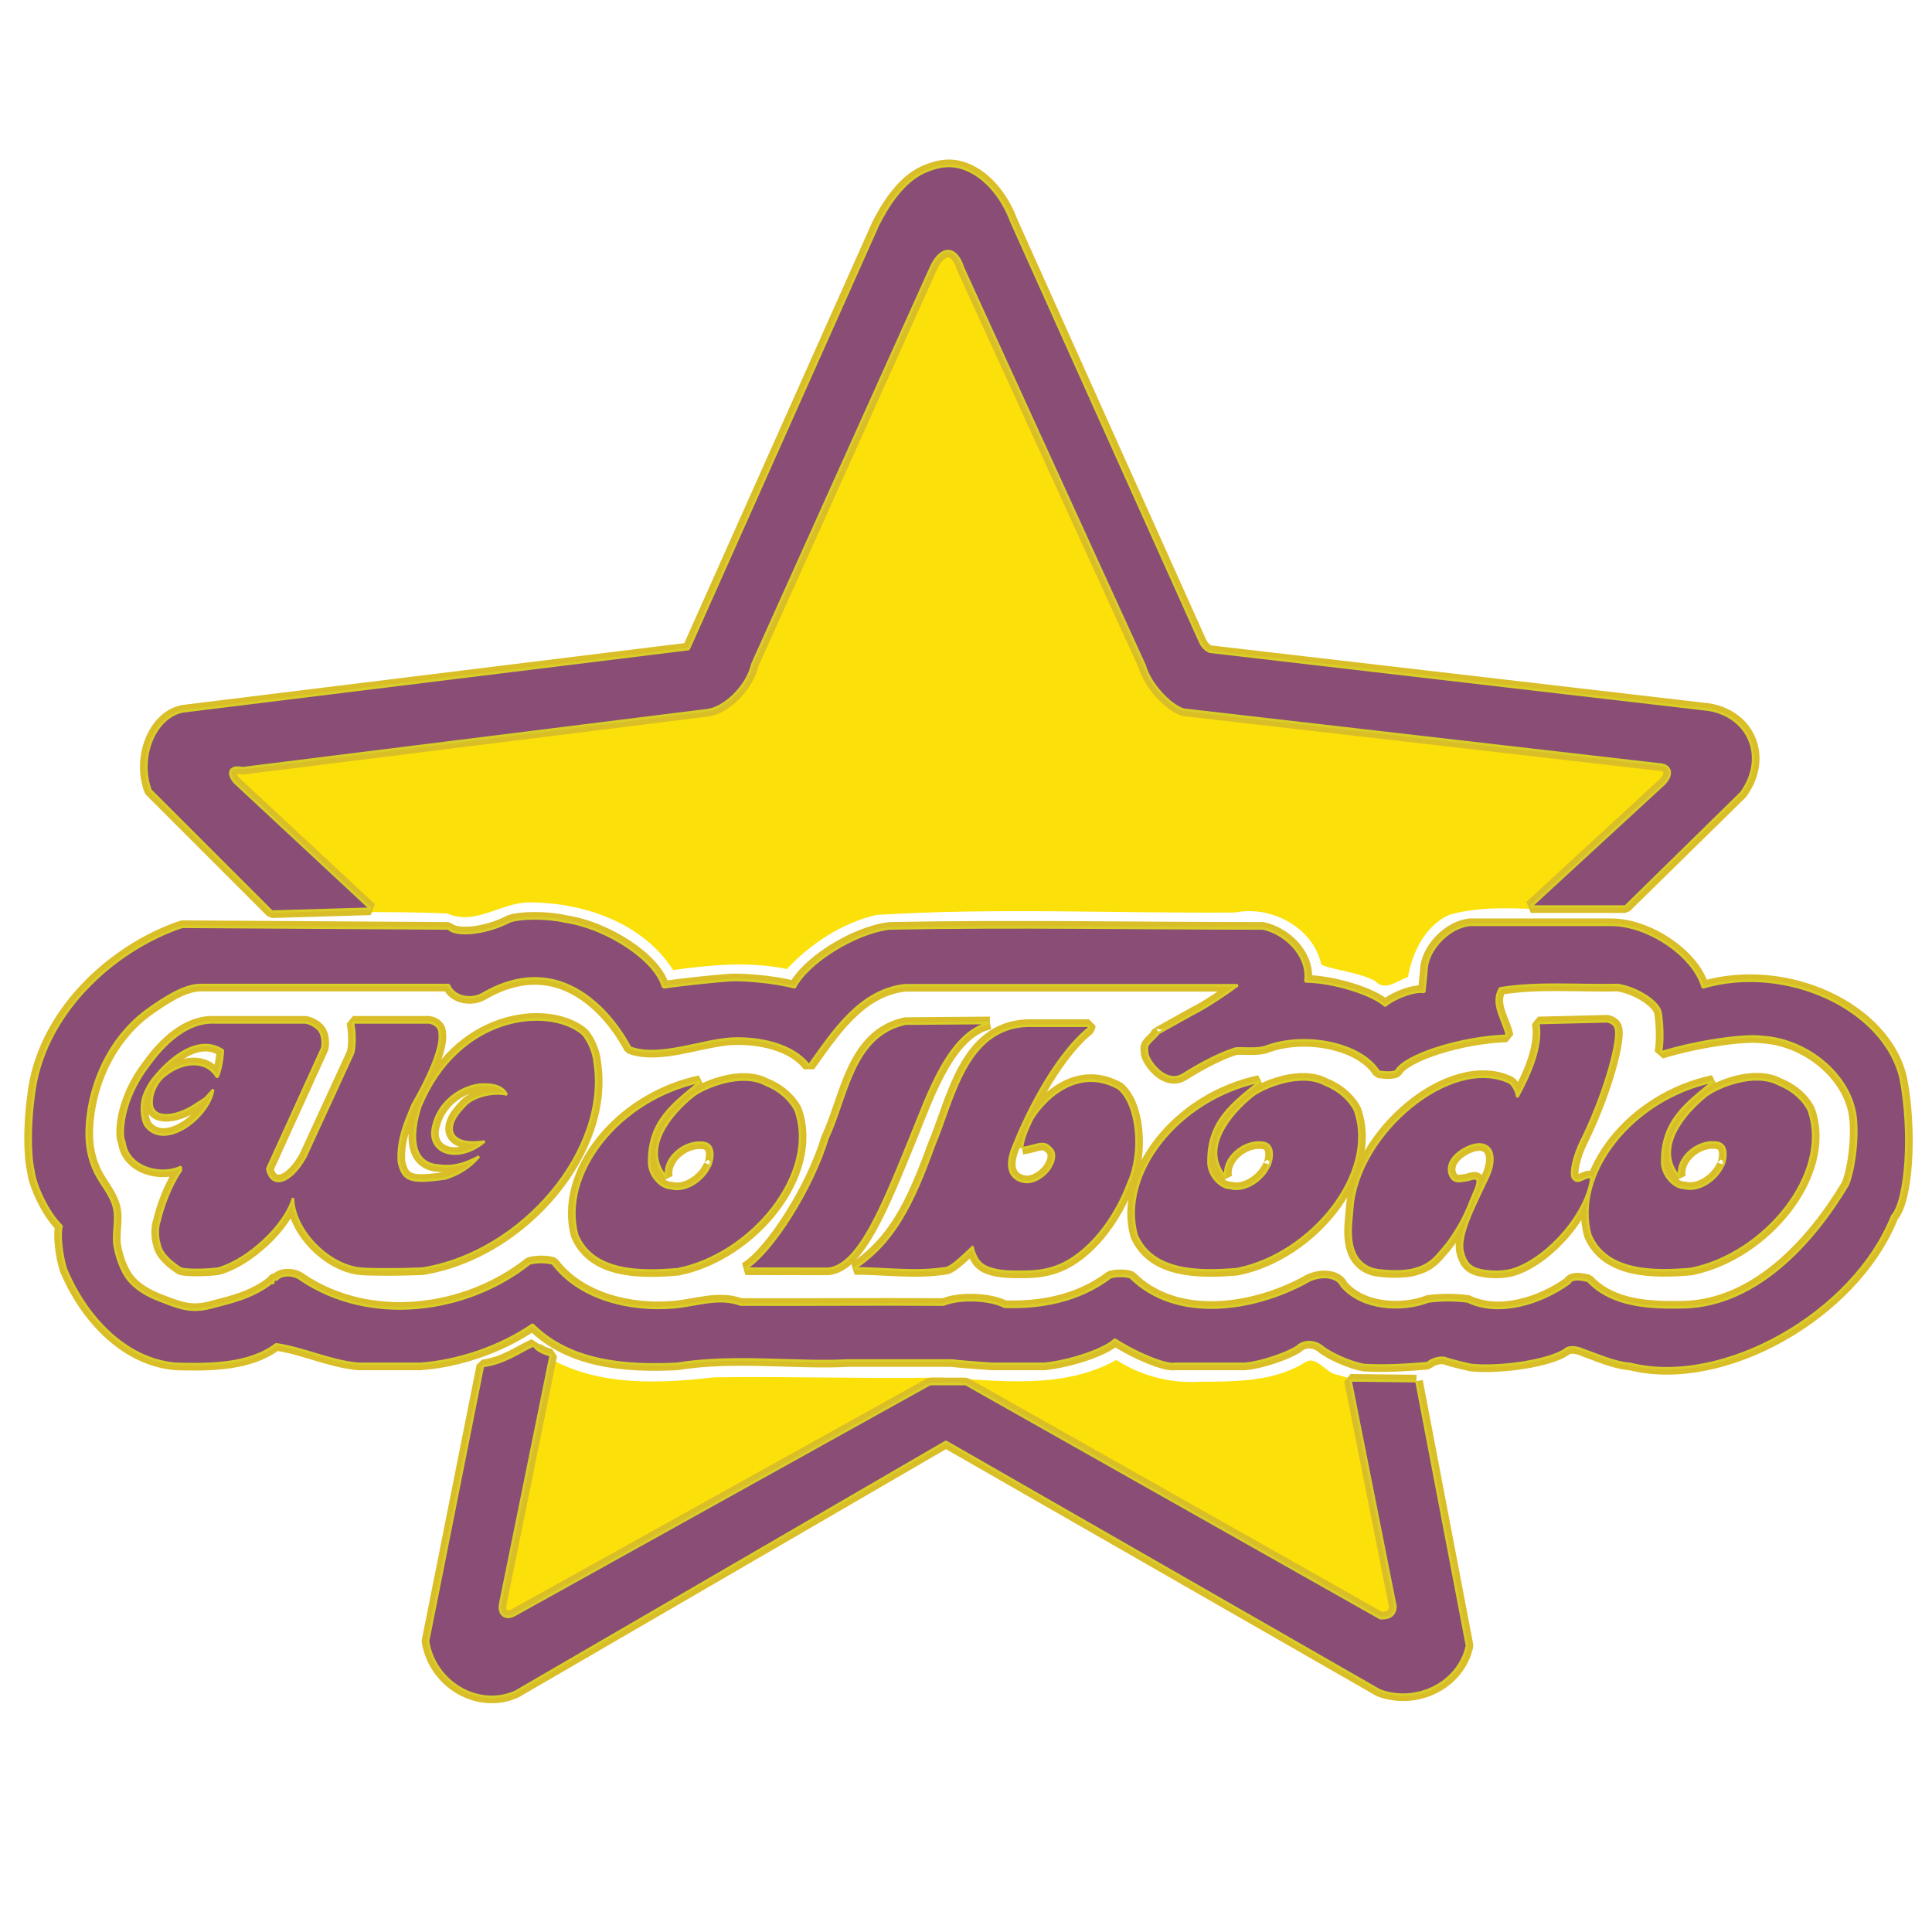 <?xml version="1.0" encoding="UTF-8" standalone="no"?>
<svg
   xmlns:dc="http://purl.org/dc/elements/1.1/"
   xmlns:cc="http://creativecommons.org/ns#"
   xmlns:rdf="http://www.w3.org/1999/02/22-rdf-syntax-ns#"
   xmlns:svg="http://www.w3.org/2000/svg"
   xmlns="http://www.w3.org/2000/svg"
   xmlns:sodipodi="http://sodipodi.sourceforge.net/DTD/sodipodi-0.dtd"
   xmlns:inkscape="http://www.inkscape.org/namespaces/inkscape"
   viewBox="0 0 708.661 708.662"
   height="200mm"
   width="200mm"
   xml:space="preserve"
   version="1.1"
   id="svg4171"
   inkscape:version="0.92.3 (2405546, 2018-03-11)"
   sodipodi:docname="logo3.svg"
   inkscape:export-filename="/home/dexter/projects/wolbodo/members/sapper/static/svelte-logo-512.png"
   inkscape:export-xdpi="65.02"
   inkscape:export-ydpi="65.02"><sodipodi:namedview
     pagecolor="#060000"
     bordercolor="#666666"
     borderopacity="1"
     objecttolerance="10"
     gridtolerance="10"
     guidetolerance="10"
     inkscape:pageopacity="0"
     inkscape:pageshadow="2"
     inkscape:window-width="1920"
     inkscape:window-height="1011"
     id="namedview4187"
     showgrid="false"
     units="mm"
     fit-margin-top="0"
     fit-margin-left="0"
     fit-margin-right="0"
     fit-margin-bottom="0"
     inkscape:zoom="1.07156"
     inkscape:cx="425.411"
     inkscape:cy="329.514"
     inkscape:window-x="0"
     inkscape:window-y="0"
     inkscape:window-maximized="1"
     inkscape:current-layer="layer1" /><defs
     id="defs4175"><filter
       inkscape:collect="always"
       style="color-interpolation-filters:sRGB"
       id="filter1220"
       x="-0.011"
       width="1.022"
       y="-0.013"
       height="1.027"><feGaussianBlur
         inkscape:collect="always"
         stdDeviation="24.991"
         id="feGaussianBlur1222" /></filter><filter
       inkscape:collect="always"
       style="color-interpolation-filters:sRGB"
       id="filter1329"
       x="-0.054"
       width="1.109"
       y="-0.067"
       height="1.134"><feGaussianBlur
         inkscape:collect="always"
         stdDeviation="124.954"
         id="feGaussianBlur1331" /></filter></defs><g
     inkscape:groupmode="layer"
     id="layer3"
     inkscape:label="ster 1"
     style="display:inline"><path
       style="fill:#fce00a;fill-opacity:1;fill-rule:nonzero;stroke:none;stroke-width:1;stroke-linejoin:bevel;stroke-miterlimit:4;stroke-dasharray:none;stroke-opacity:1"
       d="m 370.707,64.934 v 0 c -3,0.096 -6.011,0.971 -9.269,2.443 -7.94,3.584 -14.083,12.93 -17.887,20.551 l -74.108,166.009 -197.929,24.389 c -10.829,2.071 -17.514,17.796 -12.617,30.885 l 47.145,47.144 c 22.962,0.752 45.956,-0.177 68.895,0.85 10.653,4.882 20.879,-4.102 31.544,-4.328 v 0 c 21.283,-0.07 44.784,7.726 56.725,26.445 14.707,-1.976 29.832,-3.486 44.5,-0.379 9.272,-9.918 21.472,-17.999 34.988,-21.158 46.639,-2.909 93.505,-0.573 140.233,-0.949 14.197,-2.87 30.633,5.823 33.822,20.468 6.226,2.358 14.518,2.878 21.002,6.315 4.052,4.335 8.601,-0.308 12.869,-1.525 1.502,-9.414 6.618,-20.106 16.18,-24.385 15.672,-4.452 32.417,-1.533 48.521,-2.151 6.568,-0.948 13.451,-0.833 20.119,0.377 l 0.602,-1.367 45.176,-44.328 c 9.888,-13.559 3.483,-29.85 -12.713,-32.578 l -195.197,-22.693 c -1.226,-0.473 -2.826,-1.791 -3.674,-3.674 l -74.012,-164.785 c -2.757,-7.56 -8.386,-15.584 -15.707,-19.342 -3.218,-1.653 -6.207,-2.338 -9.207,-2.242 z m -162.793,461.453 c -6.067,3.429 -12.469,6.325 -19.084,8.58 l -21.363,107.205 c 2.636,16.196 19.773,26.172 34.179,19.771 l 168.458,-97.836 169.679,97.274 c 14.315,5.367 30.982,-2.734 34.182,-17.518 l -19.774,-103.48 0.145,-0.33 c -10.302,1.596 -20.956,1.06 -30.836,-2.365 -5.185,-0.186 -8.726,-8.657 -13.857,-4.485 -12.403,7.275 -26.943,7.005 -40.772,7.139 -11.392,0.659 -22.834,-2.376 -32.322,-8.547 -20.9,11.736 -45.977,8.057 -68.832,6.904 -29.419,0.482 -59.06,-0.506 -88.561,-0.09 -23.985,2.816 -51.277,3.676 -71.242,-12.217 z"
       id="path1333"
       inkscape:connector-curvature="0"
       sodipodi:nodetypes="ccccccccccccccccccccccccccccccccccccccccccccccc"
       transform="matrix(0.938,0,0,0.938,-5e-4,0)" /></g><g
     inkscape:groupmode="layer"
     id="layer1"
     inkscape:label="ster"
     style="display:inline"><g
       id="g4181"
       transform="matrix(0.125,0,0,-0.125,11.25,622.411)"
       style="fill:#3d1c33;fill-opacity:1;filter:url(#filter1329)"><path
         inkscape:connector-curvature="0"
         d="m 2759.36,4475.46 c 54.9,-28.18 97.11,-88.36 117.79,-145.06 l 555.09,-1235.88 c 6.36,-14.13 18.36,-24.01 27.55,-27.55 l 1463.99,-170.2 c 121.47,-20.47 169.5,-142.65 95.34,-244.35 l -339.69,-333.33 h -277.55 l 391.25,360.17 c 27.54,27.54 19.78,56.5 -16.24,57.2 l -1393.38,160.31 c -40.24,12.01 -99.57,75.57 -114.4,129.24 l -533.2,1167.38 c -20.48,65.68 -65.68,65.68 -95.34,-1.41 l -523.31,-1162.44 c -14.13,-64.26 -82.63,-131.36 -137.01,-134.89 l -1358.055,-169.49 c -36.019,7.77 -48.023,-12 -24.011,-40.95 l 399.011,-371.48 -289.543,-8.47 -355.937,355.93 c -36.727,98.17 13.418,216.11 94.633,231.64 l 1484.472,182.91 555.8,1245.07 c 28.53,57.16 74.62,127.25 134.15,154.13 48.88,22.08 90.32,26.31 138.59,1.52"
         style="fill:#3d1c33;fill-opacity:1;fill-rule:nonzero;stroke:none"
         id="path4183" /><path
         inkscape:connector-curvature="0"
         d="m 2053.12,1931.09 c -88.2,-6.05 -210.18,-57.77 -294.34,-25.85 -6.76,13.53 -160.68,316.44 -433.69,156.78 -29.27,-17.12 -82.62,-12 -98.16,26.83 0,0 -728.649,0 -728.825,0 -49.156,0 -108.519,-40.69 -147.531,-67.56 -114.926,-79.19 -180.91,-218.67 -185.98,-356.83 -1.61,-43.89 5.597,-85.38 24.855,-125.01 16.699,-34.39 44.93,-64.21 54.781,-101.75 9.778,-37.27 -3.64,-75.95 2.317,-113.63 4.574,-28.96 18.363,-70.63 36.5,-95.23 23.391,-31.7 59.605,-51.66 96.637,-65.89 55.546,-21.35 89.863,-35.79 147.652,-20.81 64.168,16.65 118.75,28.78 174.164,68.88 2.121,4.24 6.355,2.82 10.594,3.54 v 6.34 c 2.121,4.25 6.351,3.54 9.886,3.54 12.711,16.95 50.852,16.95 71.333,0 202.683,-136.3 485.167,-99.57 670.907,47.31 20.48,5.66 47.32,5.66 67.8,0 79.09,-104.51 227.4,-139.82 355.93,-128.52 64.97,5.64 131.36,31.78 195.62,7.76 191.39,-0.7 398.31,1.41 595.35,0 47.32,19.78 136.3,16.25 178.67,-6.36 102.41,-3.52 216.11,14.84 311.44,86.87 17.65,4.94 40.97,4.94 57.91,0 133.48,-132.76 356.64,-99.57 512.01,-16.94 40.25,26.12 94.64,22.59 108.06,-8.48 61.43,-71.33 179.37,-74.86 254.24,-45.91 36.71,4.95 79.09,4.95 115.82,0 91.09,-43.78 213.28,-6.36 298.02,54.39 7.77,16.24 36.02,10.59 54.38,6.34 72.74,-76.97 186.43,-79.79 284.61,-77.67 209.03,7.06 374.29,185.03 478.1,359.46 21.9,54.39 31.78,162.43 19.78,216.82 -25.43,117.22 -147.6,209.73 -270.49,216.79 -49.43,7.78 -193.5,-12.7 -297.31,-45.19 7.06,42.37 2.11,98.16 -1.42,116.53 -4.94,31.07 -67.79,72.03 -125,81.21 -115.81,-2.82 -232.34,8.48 -346.05,-9.89 -27.53,-45.9 11.3,-93.92 20.48,-139.12 -134.88,-4.24 -300.84,-57.21 -325.55,-103.81 -10.6,-5.65 -33.2,-4.95 -50.85,-1.41 -50.15,81.92 -217.52,117.93 -335.46,71.32 -26.14,-6.35 -56.5,-2.12 -84.75,-3.53 -49.43,-15.54 -106.64,-46.6 -156.07,-77.69 -50.15,-27.54 -96.75,38.15 -102.41,60.03 -4.23,31.79 -2.82,24.72 31.78,61.45 -21.19,-9.9 44.49,26.13 108.06,61.44 24,11.29 86.86,51.56 125,80.5 h -977.41 c -132.77,-15.53 -210.87,-138.17 -280.78,-235.64 -45.2,61.44 -146.21,83.52 -230.61,78.59 z m -197.42,150.71 c 52.96,7.77 146.18,17.66 186.44,20.47 32.48,4.25 137.01,-2.81 199.86,-20.47 37.43,73.44 175.85,160.31 278.25,173.03 364.41,7.06 730.23,0 1094.64,0 64.97,-12.72 136.31,-78.4 125.71,-155.37 80.51,-0.71 197.03,-36.73 233.76,-71.34 31.07,25.43 88.97,45.91 115.11,40.26 l 6.36,64.27 c 1.41,60.73 67.79,128.53 129.23,132.77 h 410.32 c 109.46,1.41 245.05,-89.69 271.19,-183.62 244.34,72.03 535.31,-62.86 581.21,-269.07 29.67,-153.95 16.95,-354.52 -25.42,-401.84 -113.7,-286.02 -498.6,-502.831 -769.07,-433.62 -42.38,2.121 -99.57,27.54 -137.72,40.96 -19.06,9.19 -44.49,9.89 -51.55,1.41 -46.6,-33.191 -189.97,-54.378 -276.12,-45.902 -27.55,5.653 -58.63,14.133 -74.87,19.071 -12.71,6.363 -43.07,-1.418 -53.67,-13.418 -62.86,-5.653 -128.53,-9.18 -186.44,-5.653 -37.44,6.352 -99.59,33.192 -124.3,54.382 -24.02,18.36 -55.79,16.24 -72.74,-1.41 -48.73,-28.96 -135.59,-52.261 -165.26,-49.44 h -192.79 c -25.43,-5.649 -113.7,30.36 -176.56,71.33 -25.43,-27.54 -128.53,-63.549 -206.92,-71.33 h -152.55 c -45.9,2.82 -105.22,7.781 -118.64,9.878 h -305.09 c -146.89,-8.457 -334.74,17.662 -501.41,-9.878 -146.89,-7.059 -312.86,3.531 -423.74,115.11 -97.45,-67.09 -221.04,-107.329 -329.09,-115.11 h -182.912 c -83.336,7.781 -162.434,46.61 -240.82,57.21 -79.098,-60.031 -195.625,-60.031 -294.496,-57.21 -154.661,13.421 -268.36,148.3 -322.039,277.54 -13.415,41.67 -19.77,105.24 -12.707,126.42 -39.547,37.43 -78.391,120.76 -82.629,161.73 -12.008,50.13 -9.887,147.59 0,216.8 24.719,240.11 232.343,431.51 436.445,500.01 l 781.078,-4.94 c 21.89,-24.73 112.29,-14.84 179.38,20.47 30.37,12.01 111.58,12.01 162.43,0 125.71,-18.36 269.77,-115.11 288.14,-193.5"
         style="fill:#3d1c33;fill-opacity:1;fill-rule:nonzero;stroke:none"
         id="path4185" /><path
         inkscape:connector-curvature="0"
         d="m 2814.81,1977.35 c -119.88,-26.08 -180.92,-209.22 -233.13,-337.14 -81.44,-199.58 -151.07,-375.53 -241.8,-384.1 l -242.66,0.41 c 77.69,46.6 197.75,237.99 240.82,382.06 57.21,120.76 72.04,302.26 228.82,336.87 l 247.95,1.9"
         style="fill:#3d1c33;fill-opacity:1;fill-rule:nonzero;stroke:none"
         id="path4187" /><path
         inkscape:connector-curvature="0"
         d="m 2909.2,1609.94 c 47.36,7.45 63.55,24.89 86.17,-2.65 10,-8.24 9.89,-31.25 -1.42,-48.91 -11.3,-24.71 -47.31,-50.84 -75.57,-47.32 -34.08,4.18 -67.15,32.59 -31.59,111.31 24.92,63.54 111.09,253.48 218.74,339.97 v 7.06 h -182.91 c -180.35,-8.17 -215.23,-217.46 -271.89,-350.99 -64.18,-177.93 -120.25,-286.3 -233.05,-360.88 89.69,0 175.85,-13.41 264.13,0 21.18,-1.41 76.27,58.62 84.74,64.27 -6.98,-4.67 9.55,-35.29 12.83,-39.79 8.59,-11.8 18.67,-18.77 31.99,-23.59 33.53,-12.12 67.61,-11.03 102.78,-11.03 55.41,0 101.87,10.6 148.07,42.56 43.84,30.31 79.56,71.42 108.2,116.1 20.56,32.1 37.6,66.49 50.93,102.19 40.96,89.69 27.55,230.23 -28.94,277.55 -141.82,78.66 -249.97,-73.14 -260.02,-102.88 -1.37,-4.05 -21.55,-42.44 -23.19,-72.97"
         style="fill:#3d1c33;fill-opacity:1;fill-rule:nonzero;stroke:none"
         id="path4189" /><path
         inkscape:connector-curvature="0"
         d="m 4279.26,1609.52 c -22.33,24.04 -64.17,4.99 -84.3,-9.37 -43.46,-30.98 -36.22,-66.23 -21.27,-81.18 13.05,-9.22 21.45,-4.72 37.11,-3.23 10.38,0.98 29.49,11.67 34.52,1.24 5.14,-10.68 -12.88,-45.02 -16.82,-55.31 -11.43,-29.95 -25.27,-60.71 -42.16,-87.98 -18.38,-29.71 -25.4,-40.95 -56.95,-76.56 -20,-22.58 -38.99,-34.67 -68.61,-42.32 -25.42,-8.47 -86.87,-8.47 -122.17,0 -86.87,28.25 -62.68,137.09 -60.74,176.55 14.12,221.06 288.84,451.99 460.46,372.19 10.58,-4.95 22.59,-26.84 24.01,-43.79 36.72,66.39 74.15,151.84 61.43,217.52 l 201.99,4.94 c 12,-1.41 24.71,-11.3 25.42,-19.77 10.86,-27.39 -24.72,-173.73 -96.75,-323.45 -28.25,-54.38 -35.67,-102.59 -28.96,-115.82 15.73,-22.89 33.2,7.06 54.38,1.41 -10.6,-102.41 -122.18,-233.05 -224.57,-269.07 -30.46,-10.71 -71.26,-10.29 -102.45,-3.16 -31.16,7.12 -43.41,23.55 -50.8,54.45 -11.8,49.37 37.2,139.82 73.83,218.18 19.91,42.56 14.68,72.38 3.4,84.53"
         style="fill:#3d1c33;fill-opacity:1;fill-rule:nonzero;stroke:none"
         id="path4191" /><path
         inkscape:connector-curvature="0"
         d="m 4066.43,926.418 148.3,-776.129 c -24,-110.879 -149,-171.617 -256.36,-131.359 l -1272.6,729.531 -1263.43,-733.77 c -108.05,-48.012 -236.58,26.84 -256.35,148.309 l 161.01,807.91 c 62.85,7.781 110.17,43.78 150.43,61.44 0,-9.88 24.01,-24.72 48.73,-29.65 l -148.31,-729.528 c -5.65,-29.672 13.42,-47.32 40.26,-33.902 l 1221.05,678.691 h 104.52 l 1216.81,-687.16 c 21.19,-0.711 42.38,4.238 44.5,33.89 l -132.07,663.848 193.51,-2.121"
         style="fill:#3d1c33;fill-opacity:1;fill-rule:nonzero;stroke:none"
         id="path4193" /><path
         inkscape:connector-curvature="0"
         d="m 1814.89,1568.57 c -0.71,-36.73 33.67,-75.76 64.04,-75.76 42.37,-12 96.25,23.49 114.61,67.27 -4.75,-16.09 31.14,66.03 -26.16,66.03 -49.83,3.74 -112.04,-45.12 -102.16,-100.91 -74.29,83.4 14.67,187.85 79.53,239.23 33.87,25.45 141.86,70.27 211.99,32.35 67.85,-26.87 89.19,-78.34 88.45,-77.23 64.68,-185.08 -129.74,-421.5 -346.33,-464.69 -103.42,-8.76 -247.82,-11.87 -295.13,100.43 -48.73,178.67 120.76,399.01 360.87,449.86 -79.06,-65.55 -150.83,-115.06 -149.71,-236.58"
         style="fill:#3d1c33;fill-opacity:1;fill-rule:nonzero;stroke:none"
         id="path4195" /><path
         inkscape:connector-curvature="0"
         d="m 1271.21,1732.22 c -67.09,-67.8 -36.01,-118.64 60.74,-102.4 -72.04,-60.74 -156.78,-39.55 -153.25,28.96 8.57,72.47 67.44,126.76 136.65,137.35 40.61,3.53 70.27,-5.29 81.57,-28.59 -41.67,10.58 -104.52,-7.08 -125.71,-35.32 z m -724.108,86.04 c -32.489,55.79 -106.872,47.31 -161.016,-0.94 -22.363,-22.36 -32.07,-52.99 -31.074,-72.51 -2.125,-48.73 64.265,-51.55 133.468,-4.24 35.075,22.73 18.84,10.83 47.086,41.44 -11.296,-79.1 -138.183,-177.03 -195.39,-109.23 -12.711,13.41 -17.656,53.67 -10.59,81.21 2.82,15.54 18.359,45.91 31.074,60.73 45.903,57.91 131.356,130.66 203.387,81.93 -1.41,-30.37 -9.887,-69.21 -16.945,-78.39 z m 1107.588,44.96 c -2.12,30.37 -21.89,73.46 -40.26,86.86 -102.14,77.14 -359.58,49.49 -470.34,-216.32 19.36,48.95 -78.86,-168.32 55.79,-174.92 46.61,-6.35 84.28,10.12 115.82,26.84 -26.12,-31.78 -60.73,-52.27 -98.16,-64.27 -105.23,-14.83 -124.06,-6.59 -137.01,47.55 -5.46,72.52 27.07,133.59 40.02,168.32 3.35,5.7 89.57,151.54 79.33,210.68 1.41,18.36 -19.06,33.21 -40.25,31.09 h -213.985 c 7.058,-33.19 5.648,-79.82 -1.411,-93.94 l -138.418,-300.85 c -43.082,-76.98 -98.875,-94.63 -111.586,-34.61 l 161.02,353.83 c 3.527,14.12 0.707,37.42 -4.238,44.48 -2.824,12.02 -24.719,27.55 -43.789,31.09 h -264.828 c -81.922,4.93 -150.426,-61.45 -196.332,-125.71 -82.391,-106.64 -81.215,-210.23 -71.329,-223.87 9.18,-79.1 110.172,-102.4 165.965,-74.15 v -10.6 c -31.781,-46.62 -53.679,-108.76 -62.855,-149.02 -6.356,-14.82 -6.356,-48.72 0,-67.09 5.648,-31.78 40.258,-57.2 62.855,-72.03 16.242,-4.94 70.617,-4.94 108.754,0 88.277,24.01 198.445,127.12 220.344,206.92 1.414,-91.8 99.578,-195.62 196.324,-206.92 29.664,-2.82 120.769,-2.82 182.919,0 295.9,47.31 548.02,350.99 505.65,606.64"
         style="fill:#3d1c33;fill-opacity:1;fill-rule:nonzero;stroke:none"
         id="path4197" /><path
         inkscape:connector-curvature="0"
         d="m 3456.25,1568.95 c -0.72,-36.73 33.67,-75.76 64.03,-75.76 42.37,-12.01 96.25,23.49 114.62,67.27 -4.75,-16.09 31.14,66.03 -26.17,66.03 -49.83,3.74 -112.05,-45.12 -102.15,-100.91 -74.3,83.4 14.66,187.85 79.53,239.23 33.86,25.45 141.85,70.27 211.99,32.35 67.84,-26.88 89.19,-78.34 88.44,-77.23 64.68,-185.09 -129.73,-421.5 -346.33,-464.69 -103.42,-8.76 -247.81,-11.86 -295.13,100.43 -48.73,178.67 120.76,399.01 360.87,449.86 -79.06,-65.55 -150.83,-115.07 -149.7,-236.58"
         style="fill:#3d1c33;fill-opacity:1;fill-rule:nonzero;stroke:none"
         id="path4199" /><path
         inkscape:connector-curvature="0"
         d="m 4787.67,1569.33 c -0.7,-36.73 33.67,-75.76 64.04,-75.76 42.38,-12.01 96.25,23.48 114.61,67.27 -4.74,-16.09 31.16,66.03 -26.16,66.03 -49.83,3.73 -112.04,-45.12 -102.16,-100.91 -74.28,83.39 14.67,187.85 79.53,239.23 33.87,25.44 141.87,70.27 212,32.36 67.85,-26.89 89.19,-78.35 88.44,-77.25 64.68,-185.08 -129.73,-421.49 -346.32,-464.68 -103.42,-8.76 -247.82,-11.86 -295.14,100.43 -48.73,178.67 120.76,399.01 360.88,449.86 -79.06,-65.56 -150.83,-115.06 -149.72,-236.58"
         style="fill:#3d1c33;fill-opacity:1;fill-rule:nonzero;stroke:none"
         id="path4201" /></g><g
       style="display:inline;fill:none;fill-opacity:1;stroke:#d9be27;stroke-width:37.5;stroke-linejoin:bevel;stroke-miterlimit:4;stroke-dasharray:none;stroke-opacity:1;filter:url(#filter1220)"
       id="g1204"
       transform="matrix(0.125,0,0,-0.125,11.25,622.411)"><path
         inkscape:connector-curvature="0"
         d="m 2759.36,4475.46 c 54.9,-28.18 97.11,-88.36 117.79,-145.06 l 555.09,-1235.88 c 6.36,-14.13 18.36,-24.01 27.55,-27.55 l 1463.99,-170.2 c 121.47,-20.47 169.5,-142.65 95.34,-244.35 l -339.69,-333.33 h -277.55 l 391.25,360.17 c 27.54,27.54 19.78,56.5 -16.24,57.2 l -1393.38,160.31 c -40.24,12.01 -99.57,75.57 -114.4,129.24 l -533.2,1167.38 c -20.48,65.68 -65.68,65.68 -95.34,-1.41 l -523.31,-1162.44 c -14.13,-64.26 -82.63,-131.36 -137.01,-134.89 l -1358.055,-169.49 c -36.019,7.77 -48.023,-12 -24.011,-40.95 l 399.011,-371.48 -289.543,-8.47 -355.937,355.93 c -36.727,98.17 13.418,216.11 94.633,231.64 l 1484.472,182.91 555.8,1245.07 c 28.53,57.16 74.62,127.25 134.15,154.13 48.88,22.08 90.32,26.31 138.59,1.52"
         style="fill:none;fill-opacity:1;fill-rule:nonzero;stroke:#d9be27;stroke-width:37.5;stroke-linejoin:bevel;stroke-miterlimit:4;stroke-dasharray:none;stroke-opacity:1"
         id="path1184" /><path
         inkscape:connector-curvature="0"
         d="m 2053.12,1931.09 c -88.2,-6.05 -210.18,-57.77 -294.34,-25.85 -6.76,13.53 -160.68,316.44 -433.69,156.78 -29.27,-17.12 -82.62,-12 -98.16,26.83 0,0 -728.649,0 -728.825,0 -49.156,0 -108.519,-40.69 -147.531,-67.56 -114.926,-79.19 -180.91,-218.67 -185.98,-356.83 -1.61,-43.89 5.597,-85.38 24.855,-125.01 16.699,-34.39 44.93,-64.21 54.781,-101.75 9.778,-37.27 -3.64,-75.95 2.317,-113.63 4.574,-28.96 18.363,-70.63 36.5,-95.23 23.391,-31.7 59.605,-51.66 96.637,-65.89 55.546,-21.35 89.863,-35.79 147.652,-20.81 64.168,16.65 118.75,28.78 174.164,68.88 2.121,4.24 6.355,2.82 10.594,3.54 v 6.34 c 2.121,4.25 6.351,3.54 9.886,3.54 12.711,16.95 50.852,16.95 71.333,0 202.683,-136.3 485.167,-99.57 670.907,47.31 20.48,5.66 47.32,5.66 67.8,0 79.09,-104.51 227.4,-139.82 355.93,-128.52 64.97,5.64 131.36,31.78 195.62,7.76 191.39,-0.7 398.31,1.41 595.35,0 47.32,19.78 136.3,16.25 178.67,-6.36 102.41,-3.52 216.11,14.84 311.44,86.87 17.65,4.94 40.97,4.94 57.91,0 133.48,-132.76 356.64,-99.57 512.01,-16.94 40.25,26.12 94.64,22.59 108.06,-8.48 61.43,-71.33 179.37,-74.86 254.24,-45.91 36.71,4.95 79.09,4.95 115.82,0 91.09,-43.78 213.28,-6.36 298.02,54.39 7.77,16.24 36.02,10.59 54.38,6.34 72.74,-76.97 186.43,-79.79 284.61,-77.67 209.03,7.06 374.29,185.03 478.1,359.46 21.9,54.39 31.78,162.43 19.78,216.82 -25.43,117.22 -147.6,209.73 -270.49,216.79 -49.43,7.78 -193.5,-12.7 -297.31,-45.19 7.06,42.37 2.11,98.16 -1.42,116.53 -4.94,31.07 -67.79,72.03 -125,81.21 -115.81,-2.82 -232.34,8.48 -346.05,-9.89 -27.53,-45.9 11.3,-93.92 20.48,-139.12 -134.88,-4.24 -300.84,-57.21 -325.55,-103.81 -10.6,-5.65 -33.2,-4.95 -50.85,-1.41 -50.15,81.92 -217.52,117.93 -335.46,71.32 -26.14,-6.35 -56.5,-2.12 -84.75,-3.53 -49.43,-15.54 -106.64,-46.6 -156.07,-77.69 -50.15,-27.54 -96.75,38.15 -102.41,60.03 -4.23,31.79 -2.82,24.72 31.78,61.45 -21.19,-9.9 44.49,26.13 108.06,61.44 24,11.29 86.86,51.56 125,80.5 h -977.41 c -132.77,-15.53 -210.87,-138.17 -280.78,-235.64 -45.2,61.44 -146.21,83.52 -230.61,78.59 z m -197.42,150.71 c 52.96,7.77 146.18,17.66 186.44,20.47 32.48,4.25 137.01,-2.81 199.86,-20.47 37.43,73.44 175.85,160.31 278.25,173.03 364.41,7.06 730.23,0 1094.64,0 64.97,-12.72 136.31,-78.4 125.71,-155.37 80.51,-0.71 197.03,-36.73 233.76,-71.34 31.07,25.43 88.97,45.91 115.11,40.26 l 6.36,64.27 c 1.41,60.73 67.79,128.53 129.23,132.77 h 410.32 c 109.46,1.41 245.05,-89.69 271.19,-183.62 244.34,72.03 535.31,-62.86 581.21,-269.07 29.67,-153.95 16.95,-354.52 -25.42,-401.84 -113.7,-286.02 -498.6,-502.831 -769.07,-433.62 -42.38,2.121 -99.57,27.54 -137.72,40.96 -19.06,9.19 -44.49,9.89 -51.55,1.41 -46.6,-33.191 -189.97,-54.378 -276.12,-45.902 -27.55,5.653 -58.63,14.133 -74.87,19.071 -12.71,6.363 -43.07,-1.418 -53.67,-13.418 -62.86,-5.653 -128.53,-9.18 -186.44,-5.653 -37.44,6.352 -99.59,33.192 -124.3,54.382 -24.02,18.36 -55.79,16.24 -72.74,-1.41 -48.73,-28.96 -135.59,-52.261 -165.26,-49.44 h -192.79 c -25.43,-5.649 -113.7,30.36 -176.56,71.33 -25.43,-27.54 -128.53,-63.549 -206.92,-71.33 h -152.55 c -45.9,2.82 -105.22,7.781 -118.64,9.878 h -305.09 c -146.89,-8.457 -334.74,17.662 -501.41,-9.878 -146.89,-7.059 -312.86,3.531 -423.74,115.11 -97.45,-67.09 -221.04,-107.329 -329.09,-115.11 h -182.912 c -83.336,7.781 -162.434,46.61 -240.82,57.21 -79.098,-60.031 -195.625,-60.031 -294.496,-57.21 -154.661,13.421 -268.36,148.3 -322.039,277.54 -13.415,41.67 -19.77,105.24 -12.707,126.42 -39.547,37.43 -78.391,120.76 -82.629,161.73 -12.008,50.13 -9.887,147.59 0,216.8 24.719,240.11 232.343,431.51 436.445,500.01 l 781.078,-4.94 c 21.89,-24.73 112.29,-14.84 179.38,20.47 30.37,12.01 111.58,12.01 162.43,0 125.71,-18.36 269.77,-115.11 288.14,-193.5"
         style="fill:none;fill-opacity:1;fill-rule:nonzero;stroke:#d9be27;stroke-width:37.5;stroke-linejoin:bevel;stroke-miterlimit:4;stroke-dasharray:none;stroke-opacity:1"
         id="path1186" /><path
         inkscape:connector-curvature="0"
         d="m 2814.81,1977.35 c -119.88,-26.08 -180.92,-209.22 -233.13,-337.14 -81.44,-199.58 -151.07,-375.53 -241.8,-384.1 l -242.66,0.41 c 77.69,46.6 197.75,237.99 240.82,382.06 57.21,120.76 72.04,302.26 228.82,336.87 l 247.95,1.9"
         style="fill:none;fill-opacity:1;fill-rule:nonzero;stroke:#d9be27;stroke-width:37.5;stroke-linejoin:bevel;stroke-miterlimit:4;stroke-dasharray:none;stroke-opacity:1"
         id="path1188" /><path
         inkscape:connector-curvature="0"
         d="m 2909.2,1609.94 c 47.36,7.45 63.55,24.89 86.17,-2.65 10,-8.24 9.89,-31.25 -1.42,-48.91 -11.3,-24.71 -47.31,-50.84 -75.57,-47.32 -34.08,4.18 -67.15,32.59 -31.59,111.31 24.92,63.54 111.09,253.48 218.74,339.97 v 7.06 h -182.91 c -180.35,-8.17 -215.23,-217.46 -271.89,-350.99 -64.18,-177.93 -120.25,-286.3 -233.05,-360.88 89.69,0 175.85,-13.41 264.13,0 21.18,-1.41 76.27,58.62 84.74,64.27 -6.98,-4.67 9.55,-35.29 12.83,-39.79 8.59,-11.8 18.67,-18.77 31.99,-23.59 33.53,-12.12 67.61,-11.03 102.78,-11.03 55.41,0 101.87,10.6 148.07,42.56 43.84,30.31 79.56,71.42 108.2,116.1 20.56,32.1 37.6,66.49 50.93,102.19 40.96,89.69 27.55,230.23 -28.94,277.55 -141.82,78.66 -249.97,-73.14 -260.02,-102.88 -1.37,-4.05 -21.55,-42.44 -23.19,-72.97"
         style="fill:none;fill-opacity:1;fill-rule:nonzero;stroke:#d9be27;stroke-width:37.5;stroke-linejoin:bevel;stroke-miterlimit:4;stroke-dasharray:none;stroke-opacity:1"
         id="path1190" /><path
         inkscape:connector-curvature="0"
         d="m 4279.26,1609.52 c -22.33,24.04 -64.17,4.99 -84.3,-9.37 -43.46,-30.98 -36.22,-66.23 -21.27,-81.18 13.05,-9.22 21.45,-4.72 37.11,-3.23 10.38,0.98 29.49,11.67 34.52,1.24 5.14,-10.68 -12.88,-45.02 -16.82,-55.31 -11.43,-29.95 -25.27,-60.71 -42.16,-87.98 -18.38,-29.71 -25.4,-40.95 -56.95,-76.56 -20,-22.58 -38.99,-34.67 -68.61,-42.32 -25.42,-8.47 -86.87,-8.47 -122.17,0 -86.87,28.25 -62.68,137.09 -60.74,176.55 14.12,221.06 288.84,451.99 460.46,372.19 10.58,-4.95 22.59,-26.84 24.01,-43.79 36.72,66.39 74.15,151.84 61.43,217.52 l 201.99,4.94 c 12,-1.41 24.71,-11.3 25.42,-19.77 10.86,-27.39 -24.72,-173.73 -96.75,-323.45 -28.25,-54.38 -35.67,-102.59 -28.96,-115.82 15.73,-22.89 33.2,7.06 54.38,1.41 -10.6,-102.41 -122.18,-233.05 -224.57,-269.07 -30.46,-10.71 -71.26,-10.29 -102.45,-3.16 -31.16,7.12 -43.41,23.55 -50.8,54.45 -11.8,49.37 37.2,139.82 73.83,218.18 19.91,42.56 14.68,72.38 3.4,84.53"
         style="fill:none;fill-opacity:1;fill-rule:nonzero;stroke:#d9be27;stroke-width:37.5;stroke-linejoin:bevel;stroke-miterlimit:4;stroke-dasharray:none;stroke-opacity:1"
         id="path1192" /><path
         inkscape:connector-curvature="0"
         d="m 4066.43,926.418 148.3,-776.129 c -24,-110.879 -149,-171.617 -256.36,-131.359 l -1272.6,729.531 -1263.43,-733.77 c -108.05,-48.012 -236.58,26.84 -256.35,148.309 l 161.01,807.91 c 62.85,7.781 110.17,43.78 150.43,61.44 0,-9.88 24.01,-24.72 48.73,-29.65 l -148.31,-729.528 c -5.65,-29.672 13.42,-47.32 40.26,-33.902 l 1221.05,678.691 h 104.52 l 1216.81,-687.16 c 21.19,-0.711 42.38,4.238 44.5,33.89 l -132.07,663.848 193.51,-2.121"
         style="fill:none;fill-opacity:1;fill-rule:nonzero;stroke:#d9be27;stroke-width:37.5;stroke-linejoin:bevel;stroke-miterlimit:4;stroke-dasharray:none;stroke-opacity:1"
         id="path1194" /><path
         inkscape:connector-curvature="0"
         d="m 1814.89,1568.57 c -0.71,-36.73 33.67,-75.76 64.04,-75.76 42.37,-12 96.25,23.49 114.61,67.27 -4.75,-16.09 31.14,66.03 -26.16,66.03 -49.83,3.74 -112.04,-45.12 -102.16,-100.91 -74.29,83.4 14.67,187.85 79.53,239.23 33.87,25.45 141.86,70.27 211.99,32.35 67.85,-26.87 89.19,-78.34 88.45,-77.23 64.68,-185.08 -129.74,-421.5 -346.33,-464.69 -103.42,-8.76 -247.82,-11.87 -295.13,100.43 -48.73,178.67 120.76,399.01 360.87,449.86 -79.06,-65.55 -150.83,-115.06 -149.71,-236.58"
         style="fill:none;fill-opacity:1;fill-rule:nonzero;stroke:#d9be27;stroke-width:37.5;stroke-linejoin:bevel;stroke-miterlimit:4;stroke-dasharray:none;stroke-opacity:1"
         id="path1196" /><path
         inkscape:connector-curvature="0"
         d="m 1271.21,1732.22 c -67.09,-67.8 -36.01,-118.64 60.74,-102.4 -72.04,-60.74 -156.78,-39.55 -153.25,28.96 8.57,72.47 67.44,126.76 136.65,137.35 40.61,3.53 70.27,-5.29 81.57,-28.59 -41.67,10.58 -104.52,-7.08 -125.71,-35.32 z m -724.108,86.04 c -32.489,55.79 -106.872,47.31 -161.016,-0.94 -22.363,-22.36 -32.07,-52.99 -31.074,-72.51 -2.125,-48.73 64.265,-51.55 133.468,-4.24 35.075,22.73 18.84,10.83 47.086,41.44 -11.296,-79.1 -138.183,-177.03 -195.39,-109.23 -12.711,13.41 -17.656,53.67 -10.59,81.21 2.82,15.54 18.359,45.91 31.074,60.73 45.903,57.91 131.356,130.66 203.387,81.93 -1.41,-30.37 -9.887,-69.21 -16.945,-78.39 z m 1107.588,44.96 c -2.12,30.37 -21.89,73.46 -40.26,86.86 -102.14,77.14 -359.58,49.49 -470.34,-216.32 19.36,48.95 -78.86,-168.32 55.79,-174.92 46.61,-6.35 84.28,10.12 115.82,26.84 -26.12,-31.78 -60.73,-52.27 -98.16,-64.27 -105.23,-14.83 -124.06,-6.59 -137.01,47.55 -5.46,72.52 27.07,133.59 40.02,168.32 3.35,5.7 89.57,151.54 79.33,210.68 1.41,18.36 -19.06,33.21 -40.25,31.09 h -213.985 c 7.058,-33.19 5.648,-79.82 -1.411,-93.94 l -138.418,-300.85 c -43.082,-76.98 -98.875,-94.63 -111.586,-34.61 l 161.02,353.83 c 3.527,14.12 0.707,37.42 -4.238,44.48 -2.824,12.02 -24.719,27.55 -43.789,31.09 h -264.828 c -81.922,4.93 -150.426,-61.45 -196.332,-125.71 -82.391,-106.64 -81.215,-210.23 -71.329,-223.87 9.18,-79.1 110.172,-102.4 165.965,-74.15 v -10.6 c -31.781,-46.62 -53.679,-108.76 -62.855,-149.02 -6.356,-14.82 -6.356,-48.72 0,-67.09 5.648,-31.78 40.258,-57.2 62.855,-72.03 16.242,-4.94 70.617,-4.94 108.754,0 88.277,24.01 198.445,127.12 220.344,206.92 1.414,-91.8 99.578,-195.62 196.324,-206.92 29.664,-2.82 120.769,-2.82 182.919,0 295.9,47.31 548.02,350.99 505.65,606.64"
         style="fill:none;fill-opacity:1;fill-rule:nonzero;stroke:#d9be27;stroke-width:37.5;stroke-linejoin:bevel;stroke-miterlimit:4;stroke-dasharray:none;stroke-opacity:1"
         id="path1198" /><path
         inkscape:connector-curvature="0"
         d="m 3456.25,1568.95 c -0.72,-36.73 33.67,-75.76 64.03,-75.76 42.37,-12.01 96.25,23.49 114.62,67.27 -4.75,-16.09 31.14,66.03 -26.17,66.03 -49.83,3.74 -112.05,-45.12 -102.15,-100.91 -74.3,83.4 14.66,187.85 79.53,239.23 33.86,25.45 141.85,70.27 211.99,32.35 67.84,-26.88 89.19,-78.34 88.44,-77.23 64.68,-185.09 -129.73,-421.5 -346.33,-464.69 -103.42,-8.76 -247.81,-11.86 -295.13,100.43 -48.73,178.67 120.76,399.01 360.87,449.86 -79.06,-65.55 -150.83,-115.07 -149.7,-236.58"
         style="fill:none;fill-opacity:1;fill-rule:nonzero;stroke:#d9be27;stroke-width:37.5;stroke-linejoin:bevel;stroke-miterlimit:4;stroke-dasharray:none;stroke-opacity:1"
         id="path1200" /><path
         inkscape:connector-curvature="0"
         d="m 4787.67,1569.33 c -0.7,-36.73 33.67,-75.76 64.04,-75.76 42.38,-12.01 96.25,23.48 114.61,67.27 -4.74,-16.09 31.16,66.03 -26.16,66.03 -49.83,3.73 -112.04,-45.12 -102.16,-100.91 -74.28,83.39 14.67,187.85 79.53,239.23 33.87,25.44 141.87,70.27 212,32.36 67.85,-26.89 89.19,-78.35 88.44,-77.25 64.68,-185.08 -129.73,-421.49 -346.32,-464.68 -103.42,-8.76 -247.82,-11.86 -295.14,100.43 -48.73,178.67 120.76,399.01 360.88,449.86 -79.06,-65.56 -150.83,-115.06 -149.72,-236.58"
         style="fill:none;fill-opacity:1;fill-rule:nonzero;stroke:#d9be27;stroke-width:37.5;stroke-linejoin:bevel;stroke-miterlimit:4;stroke-dasharray:none;stroke-opacity:1"
         id="path1202" /></g><g
       transform="matrix(0.125,0,0,-0.125,11.25,622.411)"
       id="g1098"
       style="display:inline;fill:#8a4d76;fill-opacity:1"><path
         id="path1078"
         style="fill:#8a4d76;fill-opacity:1;fill-rule:nonzero;stroke:none"
         d="m 2759.36,4475.46 c 54.9,-28.18 97.11,-88.36 117.79,-145.06 l 555.09,-1235.88 c 6.36,-14.13 18.36,-24.01 27.55,-27.55 l 1463.99,-170.2 c 121.47,-20.47 169.5,-142.65 95.34,-244.35 l -339.69,-333.33 h -277.55 l 391.25,360.17 c 27.54,27.54 19.78,56.5 -16.24,57.2 l -1393.38,160.31 c -40.24,12.01 -99.57,75.57 -114.4,129.24 l -533.2,1167.38 c -20.48,65.68 -65.68,65.68 -95.34,-1.41 l -523.31,-1162.44 c -14.13,-64.26 -82.63,-131.36 -137.01,-134.89 l -1358.055,-169.49 c -36.019,7.77 -48.023,-12 -24.011,-40.95 l 399.011,-371.48 -289.543,-8.47 -355.937,355.93 c -36.727,98.17 13.418,216.11 94.633,231.64 l 1484.472,182.91 555.8,1245.07 c 28.53,57.16 74.62,127.25 134.15,154.13 48.88,22.08 90.32,26.31 138.59,1.52"
         inkscape:connector-curvature="0" /><path
         id="path1080"
         style="fill:#8a4d76;fill-opacity:1;fill-rule:nonzero;stroke:none"
         d="m 2053.12,1931.09 c -88.2,-6.05 -210.18,-57.77 -294.34,-25.85 -6.76,13.53 -160.68,316.44 -433.69,156.78 -29.27,-17.12 -82.62,-12 -98.16,26.83 0,0 -728.649,0 -728.825,0 -49.156,0 -108.519,-40.69 -147.531,-67.56 -114.926,-79.19 -180.91,-218.67 -185.98,-356.83 -1.61,-43.89 5.597,-85.38 24.855,-125.01 16.699,-34.39 44.93,-64.21 54.781,-101.75 9.778,-37.27 -3.64,-75.95 2.317,-113.63 4.574,-28.96 18.363,-70.63 36.5,-95.23 23.391,-31.7 59.605,-51.66 96.637,-65.89 55.546,-21.35 89.863,-35.79 147.652,-20.81 64.168,16.65 118.75,28.78 174.164,68.88 2.121,4.24 6.355,2.82 10.594,3.54 v 6.34 c 2.121,4.25 6.351,3.54 9.886,3.54 12.711,16.95 50.852,16.95 71.333,0 202.683,-136.3 485.167,-99.57 670.907,47.31 20.48,5.66 47.32,5.66 67.8,0 79.09,-104.51 227.4,-139.82 355.93,-128.52 64.97,5.64 131.36,31.78 195.62,7.76 191.39,-0.7 398.31,1.41 595.35,0 47.32,19.78 136.3,16.25 178.67,-6.36 102.41,-3.52 216.11,14.84 311.44,86.87 17.65,4.94 40.97,4.94 57.91,0 133.48,-132.76 356.64,-99.57 512.01,-16.94 40.25,26.12 94.64,22.59 108.06,-8.48 61.43,-71.33 179.37,-74.86 254.24,-45.91 36.71,4.95 79.09,4.95 115.82,0 91.09,-43.78 213.28,-6.36 298.02,54.39 7.77,16.24 36.02,10.59 54.38,6.34 72.74,-76.97 186.43,-79.79 284.61,-77.67 209.03,7.06 374.29,185.03 478.1,359.46 21.9,54.39 31.78,162.43 19.78,216.82 -25.43,117.22 -147.6,209.73 -270.49,216.79 -49.43,7.78 -193.5,-12.7 -297.31,-45.19 7.06,42.37 2.11,98.16 -1.42,116.53 -4.94,31.07 -67.79,72.03 -125,81.21 -115.81,-2.82 -232.34,8.48 -346.05,-9.89 -27.53,-45.9 11.3,-93.92 20.48,-139.12 -134.88,-4.24 -300.84,-57.21 -325.55,-103.81 -10.6,-5.65 -33.2,-4.95 -50.85,-1.41 -50.15,81.92 -217.52,117.93 -335.46,71.32 -26.14,-6.35 -56.5,-2.12 -84.75,-3.53 -49.43,-15.54 -106.64,-46.6 -156.07,-77.69 -50.15,-27.54 -96.75,38.15 -102.41,60.03 -4.23,31.79 -2.82,24.72 31.78,61.45 -21.19,-9.9 44.49,26.13 108.06,61.44 24,11.29 86.86,51.56 125,80.5 h -977.41 c -132.77,-15.53 -210.87,-138.17 -280.78,-235.64 -45.2,61.44 -146.21,83.52 -230.61,78.59 z m -197.42,150.71 c 52.96,7.77 146.18,17.66 186.44,20.47 32.48,4.25 137.01,-2.81 199.86,-20.47 37.43,73.44 175.85,160.31 278.25,173.03 364.41,7.06 730.23,0 1094.64,0 64.97,-12.72 136.31,-78.4 125.71,-155.37 80.51,-0.71 197.03,-36.73 233.76,-71.34 31.07,25.43 88.97,45.91 115.11,40.26 l 6.36,64.27 c 1.41,60.73 67.79,128.53 129.23,132.77 h 410.32 c 109.46,1.41 245.05,-89.69 271.19,-183.62 244.34,72.03 535.31,-62.86 581.21,-269.07 29.67,-153.95 16.95,-354.52 -25.42,-401.84 -113.7,-286.02 -498.6,-502.831 -769.07,-433.62 -42.38,2.121 -99.57,27.54 -137.72,40.96 -19.06,9.19 -44.49,9.89 -51.55,1.41 -46.6,-33.191 -189.97,-54.378 -276.12,-45.902 -27.55,5.653 -58.63,14.133 -74.87,19.071 -12.71,6.363 -43.07,-1.418 -53.67,-13.418 -62.86,-5.653 -128.53,-9.18 -186.44,-5.653 -37.44,6.352 -99.59,33.192 -124.3,54.382 -24.02,18.36 -55.79,16.24 -72.74,-1.41 -48.73,-28.96 -135.59,-52.261 -165.26,-49.44 h -192.79 c -25.43,-5.649 -113.7,30.36 -176.56,71.33 -25.43,-27.54 -128.53,-63.549 -206.92,-71.33 h -152.55 c -45.9,2.82 -105.22,7.781 -118.64,9.878 h -305.09 c -146.89,-8.457 -334.74,17.662 -501.41,-9.878 -146.89,-7.059 -312.86,3.531 -423.74,115.11 -97.45,-67.09 -221.04,-107.329 -329.09,-115.11 h -182.912 c -83.336,7.781 -162.434,46.61 -240.82,57.21 -79.098,-60.031 -195.625,-60.031 -294.496,-57.21 -154.661,13.421 -268.36,148.3 -322.039,277.54 -13.415,41.67 -19.77,105.24 -12.707,126.42 -39.547,37.43 -78.391,120.76 -82.629,161.73 -12.008,50.13 -9.887,147.59 0,216.8 24.719,240.11 232.343,431.51 436.445,500.01 l 781.078,-4.94 c 21.89,-24.73 112.29,-14.84 179.38,20.47 30.37,12.01 111.58,12.01 162.43,0 125.71,-18.36 269.77,-115.11 288.14,-193.5"
         inkscape:connector-curvature="0" /><path
         id="path1082"
         style="fill:#8a4d76;fill-opacity:1;fill-rule:nonzero;stroke:none"
         d="m 2814.81,1977.35 c -119.88,-26.08 -180.92,-209.22 -233.13,-337.14 -81.44,-199.58 -151.07,-375.53 -241.8,-384.1 l -242.66,0.41 c 77.69,46.6 197.75,237.99 240.82,382.06 57.21,120.76 72.04,302.26 228.82,336.87 l 247.95,1.9"
         inkscape:connector-curvature="0" /><path
         id="path1084"
         style="fill:#8a4d76;fill-opacity:1;fill-rule:nonzero;stroke:none"
         d="m 2909.2,1609.94 c 47.36,7.45 63.55,24.89 86.17,-2.65 10,-8.24 9.89,-31.25 -1.42,-48.91 -11.3,-24.71 -47.31,-50.84 -75.57,-47.32 -34.08,4.18 -67.15,32.59 -31.59,111.31 24.92,63.54 111.09,253.48 218.74,339.97 v 7.06 h -182.91 c -180.35,-8.17 -215.23,-217.46 -271.89,-350.99 -64.18,-177.93 -120.25,-286.3 -233.05,-360.88 89.69,0 175.85,-13.41 264.13,0 21.18,-1.41 76.27,58.62 84.74,64.27 -6.98,-4.67 9.55,-35.29 12.83,-39.79 8.59,-11.8 18.67,-18.77 31.99,-23.59 33.53,-12.12 67.61,-11.03 102.78,-11.03 55.41,0 101.87,10.6 148.07,42.56 43.84,30.31 79.56,71.42 108.2,116.1 20.56,32.1 37.6,66.49 50.93,102.19 40.96,89.69 27.55,230.23 -28.94,277.55 -141.82,78.66 -249.97,-73.14 -260.02,-102.88 -1.37,-4.05 -21.55,-42.44 -23.19,-72.97"
         inkscape:connector-curvature="0" /><path
         id="path1086"
         style="fill:#8a4d76;fill-opacity:1;fill-rule:nonzero;stroke:none"
         d="m 4279.26,1609.52 c -22.33,24.04 -64.17,4.99 -84.3,-9.37 -43.46,-30.98 -36.22,-66.23 -21.27,-81.18 13.05,-9.22 21.45,-4.72 37.11,-3.23 10.38,0.98 29.49,11.67 34.52,1.24 5.14,-10.68 -12.88,-45.02 -16.82,-55.31 -11.43,-29.95 -25.27,-60.71 -42.16,-87.98 -18.38,-29.71 -25.4,-40.95 -56.95,-76.56 -20,-22.58 -38.99,-34.67 -68.61,-42.32 -25.42,-8.47 -86.87,-8.47 -122.17,0 -86.87,28.25 -62.68,137.09 -60.74,176.55 14.12,221.06 288.84,451.99 460.46,372.19 10.58,-4.95 22.59,-26.84 24.01,-43.79 36.72,66.39 74.15,151.84 61.43,217.52 l 201.99,4.94 c 12,-1.41 24.71,-11.3 25.42,-19.77 10.86,-27.39 -24.72,-173.73 -96.75,-323.45 -28.25,-54.38 -35.67,-102.59 -28.96,-115.82 15.73,-22.89 33.2,7.06 54.38,1.41 -10.6,-102.41 -122.18,-233.05 -224.57,-269.07 -30.46,-10.71 -71.26,-10.29 -102.45,-3.16 -31.16,7.12 -43.41,23.55 -50.8,54.45 -11.8,49.37 37.2,139.82 73.83,218.18 19.91,42.56 14.68,72.38 3.4,84.53"
         inkscape:connector-curvature="0" /><path
         id="path1088"
         style="fill:#8a4d76;fill-opacity:1;fill-rule:nonzero;stroke:none"
         d="m 4066.43,926.418 148.3,-776.129 c -24,-110.879 -149,-171.617 -256.36,-131.359 l -1272.6,729.531 -1263.43,-733.77 c -108.05,-48.012 -236.58,26.84 -256.35,148.309 l 161.01,807.91 c 62.85,7.781 110.17,43.78 150.43,61.44 0,-9.88 24.01,-24.72 48.73,-29.65 l -148.31,-729.528 c -5.65,-29.672 13.42,-47.32 40.26,-33.902 l 1221.05,678.691 h 104.52 l 1216.81,-687.16 c 21.19,-0.711 42.38,4.238 44.5,33.89 l -132.07,663.848 193.51,-2.121"
         inkscape:connector-curvature="0" /><path
         id="path1090"
         style="fill:#8a4d76;fill-opacity:1;fill-rule:nonzero;stroke:none"
         d="m 1814.89,1568.57 c -0.71,-36.73 33.67,-75.76 64.04,-75.76 42.37,-12 96.25,23.49 114.61,67.27 -4.75,-16.09 31.14,66.03 -26.16,66.03 -49.83,3.74 -112.04,-45.12 -102.16,-100.91 -74.29,83.4 14.67,187.85 79.53,239.23 33.87,25.45 141.86,70.27 211.99,32.35 67.85,-26.87 89.19,-78.34 88.45,-77.23 64.68,-185.08 -129.74,-421.5 -346.33,-464.69 -103.42,-8.76 -247.82,-11.87 -295.13,100.43 -48.73,178.67 120.76,399.01 360.87,449.86 -79.06,-65.55 -150.83,-115.06 -149.71,-236.58"
         inkscape:connector-curvature="0" /><path
         id="path1092"
         style="fill:#8a4d76;fill-opacity:1;fill-rule:nonzero;stroke:none"
         d="m 1271.21,1732.22 c -67.09,-67.8 -36.01,-118.64 60.74,-102.4 -72.04,-60.74 -156.78,-39.55 -153.25,28.96 8.57,72.47 67.44,126.76 136.65,137.35 40.61,3.53 70.27,-5.29 81.57,-28.59 -41.67,10.58 -104.52,-7.08 -125.71,-35.32 z m -724.108,86.04 c -32.489,55.79 -106.872,47.31 -161.016,-0.94 -22.363,-22.36 -32.07,-52.99 -31.074,-72.51 -2.125,-48.73 64.265,-51.55 133.468,-4.24 35.075,22.73 18.84,10.83 47.086,41.44 -11.296,-79.1 -138.183,-177.03 -195.39,-109.23 -12.711,13.41 -17.656,53.67 -10.59,81.21 2.82,15.54 18.359,45.91 31.074,60.73 45.903,57.91 131.356,130.66 203.387,81.93 -1.41,-30.37 -9.887,-69.21 -16.945,-78.39 z m 1107.588,44.96 c -2.12,30.37 -21.89,73.46 -40.26,86.86 -102.14,77.14 -359.58,49.49 -470.34,-216.32 19.36,48.95 -78.86,-168.32 55.79,-174.92 46.61,-6.35 84.28,10.12 115.82,26.84 -26.12,-31.78 -60.73,-52.27 -98.16,-64.27 -105.23,-14.83 -124.06,-6.59 -137.01,47.55 -5.46,72.52 27.07,133.59 40.02,168.32 3.35,5.7 89.57,151.54 79.33,210.68 1.41,18.36 -19.06,33.21 -40.25,31.09 h -213.985 c 7.058,-33.19 5.648,-79.82 -1.411,-93.94 l -138.418,-300.85 c -43.082,-76.98 -98.875,-94.63 -111.586,-34.61 l 161.02,353.83 c 3.527,14.12 0.707,37.42 -4.238,44.48 -2.824,12.02 -24.719,27.55 -43.789,31.09 h -264.828 c -81.922,4.93 -150.426,-61.45 -196.332,-125.71 -82.391,-106.64 -81.215,-210.23 -71.329,-223.87 9.18,-79.1 110.172,-102.4 165.965,-74.15 v -10.6 c -31.781,-46.62 -53.679,-108.76 -62.855,-149.02 -6.356,-14.82 -6.356,-48.72 0,-67.09 5.648,-31.78 40.258,-57.2 62.855,-72.03 16.242,-4.94 70.617,-4.94 108.754,0 88.277,24.01 198.445,127.12 220.344,206.92 1.414,-91.8 99.578,-195.62 196.324,-206.92 29.664,-2.82 120.769,-2.82 182.919,0 295.9,47.31 548.02,350.99 505.65,606.64"
         inkscape:connector-curvature="0" /><path
         id="path1094"
         style="fill:#8a4d76;fill-opacity:1;fill-rule:nonzero;stroke:none"
         d="m 3456.25,1568.95 c -0.72,-36.73 33.67,-75.76 64.03,-75.76 42.37,-12.01 96.25,23.49 114.62,67.27 -4.75,-16.09 31.14,66.03 -26.17,66.03 -49.83,3.74 -112.05,-45.12 -102.15,-100.91 -74.3,83.4 14.66,187.85 79.53,239.23 33.86,25.45 141.85,70.27 211.99,32.35 67.84,-26.88 89.19,-78.34 88.44,-77.23 64.68,-185.09 -129.73,-421.5 -346.33,-464.69 -103.42,-8.76 -247.81,-11.86 -295.13,100.43 -48.73,178.67 120.76,399.01 360.87,449.86 -79.06,-65.55 -150.83,-115.07 -149.7,-236.58"
         inkscape:connector-curvature="0" /><path
         id="path1096"
         style="fill:#8a4d76;fill-opacity:1;fill-rule:nonzero;stroke:none"
         d="m 4787.67,1569.33 c -0.7,-36.73 33.67,-75.76 64.04,-75.76 42.38,-12.01 96.25,23.48 114.61,67.27 -4.74,-16.09 31.16,66.03 -26.16,66.03 -49.83,3.73 -112.04,-45.12 -102.16,-100.91 -74.28,83.39 14.67,187.85 79.53,239.23 33.87,25.44 141.87,70.27 212,32.36 67.85,-26.89 89.19,-78.35 88.44,-77.25 64.68,-185.08 -129.73,-421.49 -346.32,-464.68 -103.42,-8.76 -247.82,-11.86 -295.14,100.43 -48.73,178.67 120.76,399.01 360.88,449.86 -79.06,-65.56 -150.83,-115.06 -149.72,-236.58"
         inkscape:connector-curvature="0" /></g><g
       transform="matrix(0.125,0,0,-0.125,11.25,622.411)"
       id="g1244"
       style="display:inline;fill:none;fill-opacity:1;stroke:#d9ce27;stroke-width:7.5;stroke-linejoin:bevel;stroke-miterlimit:4;stroke-dasharray:none;stroke-opacity:1"><path
         id="path1224"
         style="fill:none;fill-opacity:1;fill-rule:nonzero;stroke:#d9ce27;stroke-width:7.5;stroke-linejoin:bevel;stroke-miterlimit:4;stroke-dasharray:none;stroke-opacity:1"
         d="m 2759.36,4475.46 c 54.9,-28.18 97.11,-88.36 117.79,-145.06 l 555.09,-1235.88 c 6.36,-14.13 18.36,-24.01 27.55,-27.55 l 1463.99,-170.2 c 121.47,-20.47 169.5,-142.65 95.34,-244.35 l -339.69,-333.33 h -277.55 l 391.25,360.17 c 27.54,27.54 19.78,56.5 -16.24,57.2 l -1393.38,160.31 c -40.24,12.01 -99.57,75.57 -114.4,129.24 l -533.2,1167.38 c -20.48,65.68 -65.68,65.68 -95.34,-1.41 l -523.31,-1162.44 c -14.13,-64.26 -82.63,-131.36 -137.01,-134.89 l -1358.055,-169.49 c -36.019,7.77 -48.023,-12 -24.011,-40.95 l 399.011,-371.48 -289.543,-8.47 -355.937,355.93 c -36.727,98.17 13.418,216.11 94.633,231.64 l 1484.472,182.91 555.8,1245.07 c 28.53,57.16 74.62,127.25 134.15,154.13 48.88,22.08 90.32,26.31 138.59,1.52"
         inkscape:connector-curvature="0" /><path
         id="path1226"
         style="fill:none;fill-opacity:1;fill-rule:nonzero;stroke:#d9ce27;stroke-width:7.5;stroke-linejoin:bevel;stroke-miterlimit:4;stroke-dasharray:none;stroke-opacity:1"
         d="m 2053.12,1931.09 c -88.2,-6.05 -210.18,-57.77 -294.34,-25.85 -6.76,13.53 -160.68,316.44 -433.69,156.78 -29.27,-17.12 -82.62,-12 -98.16,26.83 0,0 -728.649,0 -728.825,0 -49.156,0 -108.519,-40.69 -147.531,-67.56 -114.926,-79.19 -180.91,-218.67 -185.98,-356.83 -1.61,-43.89 5.597,-85.38 24.855,-125.01 16.699,-34.39 44.93,-64.21 54.781,-101.75 9.778,-37.27 -3.64,-75.95 2.317,-113.63 4.574,-28.96 18.363,-70.63 36.5,-95.23 23.391,-31.7 59.605,-51.66 96.637,-65.89 55.546,-21.35 89.863,-35.79 147.652,-20.81 64.168,16.65 118.75,28.78 174.164,68.88 2.121,4.24 6.355,2.82 10.594,3.54 v 6.34 c 2.121,4.25 6.351,3.54 9.886,3.54 12.711,16.95 50.852,16.95 71.333,0 202.683,-136.3 485.167,-99.57 670.907,47.31 20.48,5.66 47.32,5.66 67.8,0 79.09,-104.51 227.4,-139.82 355.93,-128.52 64.97,5.64 131.36,31.78 195.62,7.76 191.39,-0.7 398.31,1.41 595.35,0 47.32,19.78 136.3,16.25 178.67,-6.36 102.41,-3.52 216.11,14.84 311.44,86.87 17.65,4.94 40.97,4.94 57.91,0 133.48,-132.76 356.64,-99.57 512.01,-16.94 40.25,26.12 94.64,22.59 108.06,-8.48 61.43,-71.33 179.37,-74.86 254.24,-45.91 36.71,4.95 79.09,4.95 115.82,0 91.09,-43.78 213.28,-6.36 298.02,54.39 7.77,16.24 36.02,10.59 54.38,6.34 72.74,-76.97 186.43,-79.79 284.61,-77.67 209.03,7.06 374.29,185.03 478.1,359.46 21.9,54.39 31.78,162.43 19.78,216.82 -25.43,117.22 -147.6,209.73 -270.49,216.79 -49.43,7.78 -193.5,-12.7 -297.31,-45.19 7.06,42.37 2.11,98.16 -1.42,116.53 -4.94,31.07 -67.79,72.03 -125,81.21 -115.81,-2.82 -232.34,8.48 -346.05,-9.89 -27.53,-45.9 11.3,-93.92 20.48,-139.12 -134.88,-4.24 -300.84,-57.21 -325.55,-103.81 -10.6,-5.65 -33.2,-4.95 -50.85,-1.41 -50.15,81.92 -217.52,117.93 -335.46,71.32 -26.14,-6.35 -56.5,-2.12 -84.75,-3.53 -49.43,-15.54 -106.64,-46.6 -156.07,-77.69 -50.15,-27.54 -96.75,38.15 -102.41,60.03 -4.23,31.79 -2.82,24.72 31.78,61.45 -21.19,-9.9 44.49,26.13 108.06,61.44 24,11.29 86.86,51.56 125,80.5 h -977.41 c -132.77,-15.53 -210.87,-138.17 -280.78,-235.64 -45.2,61.44 -146.21,83.52 -230.61,78.59 z m -197.42,150.71 c 52.96,7.77 146.18,17.66 186.44,20.47 32.48,4.25 137.01,-2.81 199.86,-20.47 37.43,73.44 175.85,160.31 278.25,173.03 364.41,7.06 730.23,0 1094.64,0 64.97,-12.72 136.31,-78.4 125.71,-155.37 80.51,-0.71 197.03,-36.73 233.76,-71.34 31.07,25.43 88.97,45.91 115.11,40.26 l 6.36,64.27 c 1.41,60.73 67.79,128.53 129.23,132.77 h 410.32 c 109.46,1.41 245.05,-89.69 271.19,-183.62 244.34,72.03 535.31,-62.86 581.21,-269.07 29.67,-153.95 16.95,-354.52 -25.42,-401.84 -113.7,-286.02 -498.6,-502.831 -769.07,-433.62 -42.38,2.121 -99.57,27.54 -137.72,40.96 -19.06,9.19 -44.49,9.89 -51.55,1.41 -46.6,-33.191 -189.97,-54.378 -276.12,-45.902 -27.55,5.653 -58.63,14.133 -74.87,19.071 -12.71,6.363 -43.07,-1.418 -53.67,-13.418 -62.86,-5.653 -128.53,-9.18 -186.44,-5.653 -37.44,6.352 -99.59,33.192 -124.3,54.382 -24.02,18.36 -55.79,16.24 -72.74,-1.41 -48.73,-28.96 -135.59,-52.261 -165.26,-49.44 h -192.79 c -25.43,-5.649 -113.7,30.36 -176.56,71.33 -25.43,-27.54 -128.53,-63.549 -206.92,-71.33 h -152.55 c -45.9,2.82 -105.22,7.781 -118.64,9.878 h -305.09 c -146.89,-8.457 -334.74,17.662 -501.41,-9.878 -146.89,-7.059 -312.86,3.531 -423.74,115.11 -97.45,-67.09 -221.04,-107.329 -329.09,-115.11 h -182.912 c -83.336,7.781 -162.434,46.61 -240.82,57.21 -79.098,-60.031 -195.625,-60.031 -294.496,-57.21 -154.661,13.421 -268.36,148.3 -322.039,277.54 -13.415,41.67 -19.77,105.24 -12.707,126.42 -39.547,37.43 -78.391,120.76 -82.629,161.73 -12.008,50.13 -9.887,147.59 0,216.8 24.719,240.11 232.343,431.51 436.445,500.01 l 781.078,-4.94 c 21.89,-24.73 112.29,-14.84 179.38,20.47 30.37,12.01 111.58,12.01 162.43,0 125.71,-18.36 269.77,-115.11 288.14,-193.5"
         inkscape:connector-curvature="0" /><path
         id="path1228"
         style="fill:none;fill-opacity:1;fill-rule:nonzero;stroke:#d9ce27;stroke-width:7.5;stroke-linejoin:bevel;stroke-miterlimit:4;stroke-dasharray:none;stroke-opacity:1"
         d="m 2814.81,1977.35 c -119.88,-26.08 -180.92,-209.22 -233.13,-337.14 -81.44,-199.58 -151.07,-375.53 -241.8,-384.1 l -242.66,0.41 c 77.69,46.6 197.75,237.99 240.82,382.06 57.21,120.76 72.04,302.26 228.82,336.87 l 247.95,1.9"
         inkscape:connector-curvature="0" /><path
         id="path1230"
         style="fill:none;fill-opacity:1;fill-rule:nonzero;stroke:#d9ce27;stroke-width:7.5;stroke-linejoin:bevel;stroke-miterlimit:4;stroke-dasharray:none;stroke-opacity:1"
         d="m 2909.2,1609.94 c 47.36,7.45 63.55,24.89 86.17,-2.65 10,-8.24 9.89,-31.25 -1.42,-48.91 -11.3,-24.71 -47.31,-50.84 -75.57,-47.32 -34.08,4.18 -67.15,32.59 -31.59,111.31 24.92,63.54 111.09,253.48 218.74,339.97 v 7.06 h -182.91 c -180.35,-8.17 -215.23,-217.46 -271.89,-350.99 -64.18,-177.93 -120.25,-286.3 -233.05,-360.88 89.69,0 175.85,-13.41 264.13,0 21.18,-1.41 76.27,58.62 84.74,64.27 -6.98,-4.67 9.55,-35.29 12.83,-39.79 8.59,-11.8 18.67,-18.77 31.99,-23.59 33.53,-12.12 67.61,-11.03 102.78,-11.03 55.41,0 101.87,10.6 148.07,42.56 43.84,30.31 79.56,71.42 108.2,116.1 20.56,32.1 37.6,66.49 50.93,102.19 40.96,89.69 27.55,230.23 -28.94,277.55 -141.82,78.66 -249.97,-73.14 -260.02,-102.88 -1.37,-4.05 -21.55,-42.44 -23.19,-72.97"
         inkscape:connector-curvature="0" /><path
         id="path1232"
         style="fill:none;fill-opacity:1;fill-rule:nonzero;stroke:#d9ce27;stroke-width:7.5;stroke-linejoin:bevel;stroke-miterlimit:4;stroke-dasharray:none;stroke-opacity:1"
         d="m 4279.26,1609.52 c -22.33,24.04 -64.17,4.99 -84.3,-9.37 -43.46,-30.98 -36.22,-66.23 -21.27,-81.18 13.05,-9.22 21.45,-4.72 37.11,-3.23 10.38,0.98 29.49,11.67 34.52,1.24 5.14,-10.68 -12.88,-45.02 -16.82,-55.31 -11.43,-29.95 -25.27,-60.71 -42.16,-87.98 -18.38,-29.71 -25.4,-40.95 -56.95,-76.56 -20,-22.58 -38.99,-34.67 -68.61,-42.32 -25.42,-8.47 -86.87,-8.47 -122.17,0 -86.87,28.25 -62.68,137.09 -60.74,176.55 14.12,221.06 288.84,451.99 460.46,372.19 10.58,-4.95 22.59,-26.84 24.01,-43.79 36.72,66.39 74.15,151.84 61.43,217.52 l 201.99,4.94 c 12,-1.41 24.71,-11.3 25.42,-19.77 10.86,-27.39 -24.72,-173.73 -96.75,-323.45 -28.25,-54.38 -35.67,-102.59 -28.96,-115.82 15.73,-22.89 33.2,7.06 54.38,1.41 -10.6,-102.41 -122.18,-233.05 -224.57,-269.07 -30.46,-10.71 -71.26,-10.29 -102.45,-3.16 -31.16,7.12 -43.41,23.55 -50.8,54.45 -11.8,49.37 37.2,139.82 73.83,218.18 19.91,42.56 14.68,72.38 3.4,84.53"
         inkscape:connector-curvature="0" /><path
         id="path1234"
         style="fill:none;fill-opacity:1;fill-rule:nonzero;stroke:#d9ce27;stroke-width:7.5;stroke-linejoin:bevel;stroke-miterlimit:4;stroke-dasharray:none;stroke-opacity:1"
         d="m 4066.43,926.418 148.3,-776.129 c -24,-110.879 -149,-171.617 -256.36,-131.359 l -1272.6,729.531 -1263.43,-733.77 c -108.05,-48.012 -236.58,26.84 -256.35,148.309 l 161.01,807.91 c 62.85,7.781 110.17,43.78 150.43,61.44 0,-9.88 24.01,-24.72 48.73,-29.65 l -148.31,-729.528 c -5.65,-29.672 13.42,-47.32 40.26,-33.902 l 1221.05,678.691 h 104.52 l 1216.81,-687.16 c 21.19,-0.711 42.38,4.238 44.5,33.89 l -132.07,663.848 193.51,-2.121"
         inkscape:connector-curvature="0" /><path
         id="path1236"
         style="fill:none;fill-opacity:1;fill-rule:nonzero;stroke:#d9ce27;stroke-width:7.5;stroke-linejoin:bevel;stroke-miterlimit:4;stroke-dasharray:none;stroke-opacity:1"
         d="m 1814.89,1568.57 c -0.71,-36.73 33.67,-75.76 64.04,-75.76 42.37,-12 96.25,23.49 114.61,67.27 -4.75,-16.09 31.14,66.03 -26.16,66.03 -49.83,3.74 -112.04,-45.12 -102.16,-100.91 -74.29,83.4 14.67,187.85 79.53,239.23 33.87,25.45 141.86,70.27 211.99,32.35 67.85,-26.87 89.19,-78.34 88.45,-77.23 64.68,-185.08 -129.74,-421.5 -346.33,-464.69 -103.42,-8.76 -247.82,-11.87 -295.13,100.43 -48.73,178.67 120.76,399.01 360.87,449.86 -79.06,-65.55 -150.83,-115.06 -149.71,-236.58"
         inkscape:connector-curvature="0" /><path
         id="path1238"
         style="fill:none;fill-opacity:1;fill-rule:nonzero;stroke:#d9ce27;stroke-width:7.5;stroke-linejoin:bevel;stroke-miterlimit:4;stroke-dasharray:none;stroke-opacity:1"
         d="m 1271.21,1732.22 c -67.09,-67.8 -36.01,-118.64 60.74,-102.4 -72.04,-60.74 -156.78,-39.55 -153.25,28.96 8.57,72.47 67.44,126.76 136.65,137.35 40.61,3.53 70.27,-5.29 81.57,-28.59 -41.67,10.58 -104.52,-7.08 -125.71,-35.32 z m -724.108,86.04 c -32.489,55.79 -106.872,47.31 -161.016,-0.94 -22.363,-22.36 -32.07,-52.99 -31.074,-72.51 -2.125,-48.73 64.265,-51.55 133.468,-4.24 35.075,22.73 18.84,10.83 47.086,41.44 -11.296,-79.1 -138.183,-177.03 -195.39,-109.23 -12.711,13.41 -17.656,53.67 -10.59,81.21 2.82,15.54 18.359,45.91 31.074,60.73 45.903,57.91 131.356,130.66 203.387,81.93 -1.41,-30.37 -9.887,-69.21 -16.945,-78.39 z m 1107.588,44.96 c -2.12,30.37 -21.89,73.46 -40.26,86.86 -102.14,77.14 -359.58,49.49 -470.34,-216.32 19.36,48.95 -78.86,-168.32 55.79,-174.92 46.61,-6.35 84.28,10.12 115.82,26.84 -26.12,-31.78 -60.73,-52.27 -98.16,-64.27 -105.23,-14.83 -124.06,-6.59 -137.01,47.55 -5.46,72.52 27.07,133.59 40.02,168.32 3.35,5.7 89.57,151.54 79.33,210.68 1.41,18.36 -19.06,33.21 -40.25,31.09 h -213.985 c 7.058,-33.19 5.648,-79.82 -1.411,-93.94 l -138.418,-300.85 c -43.082,-76.98 -98.875,-94.63 -111.586,-34.61 l 161.02,353.83 c 3.527,14.12 0.707,37.42 -4.238,44.48 -2.824,12.02 -24.719,27.55 -43.789,31.09 h -264.828 c -81.922,4.93 -150.426,-61.45 -196.332,-125.71 -82.391,-106.64 -81.215,-210.23 -71.329,-223.87 9.18,-79.1 110.172,-102.4 165.965,-74.15 v -10.6 c -31.781,-46.62 -53.679,-108.76 -62.855,-149.02 -6.356,-14.82 -6.356,-48.72 0,-67.09 5.648,-31.78 40.258,-57.2 62.855,-72.03 16.242,-4.94 70.617,-4.94 108.754,0 88.277,24.01 198.445,127.12 220.344,206.92 1.414,-91.8 99.578,-195.62 196.324,-206.92 29.664,-2.82 120.769,-2.82 182.919,0 295.9,47.31 548.02,350.99 505.65,606.64"
         inkscape:connector-curvature="0" /><path
         id="path1240"
         style="fill:none;fill-opacity:1;fill-rule:nonzero;stroke:#d9ce27;stroke-width:7.5;stroke-linejoin:bevel;stroke-miterlimit:4;stroke-dasharray:none;stroke-opacity:1"
         d="m 3456.25,1568.95 c -0.72,-36.73 33.67,-75.76 64.03,-75.76 42.37,-12.01 96.25,23.49 114.62,67.27 -4.75,-16.09 31.14,66.03 -26.17,66.03 -49.83,3.74 -112.05,-45.12 -102.15,-100.91 -74.3,83.4 14.66,187.85 79.53,239.23 33.86,25.45 141.85,70.27 211.99,32.35 67.84,-26.88 89.19,-78.34 88.44,-77.23 64.68,-185.09 -129.73,-421.5 -346.33,-464.69 -103.42,-8.76 -247.81,-11.86 -295.13,100.43 -48.73,178.67 120.76,399.01 360.87,449.86 -79.06,-65.55 -150.83,-115.07 -149.7,-236.58"
         inkscape:connector-curvature="0" /><path
         id="path1242"
         style="fill:none;fill-opacity:1;fill-rule:nonzero;stroke:#d9ce27;stroke-width:7.5;stroke-linejoin:bevel;stroke-miterlimit:4;stroke-dasharray:none;stroke-opacity:1"
         d="m 4787.67,1569.33 c -0.7,-36.73 33.67,-75.76 64.04,-75.76 42.38,-12.01 96.25,23.48 114.61,67.27 -4.74,-16.09 31.16,66.03 -26.16,66.03 -49.83,3.73 -112.04,-45.12 -102.16,-100.91 -74.28,83.39 14.67,187.85 79.53,239.23 33.87,25.44 141.87,70.27 212,32.36 67.85,-26.89 89.19,-78.35 88.44,-77.25 64.68,-185.08 -129.73,-421.49 -346.32,-464.68 -103.42,-8.76 -247.82,-11.86 -295.14,100.43 -48.73,178.67 120.76,399.01 360.88,449.86 -79.06,-65.56 -150.83,-115.06 -149.72,-236.58"
         inkscape:connector-curvature="0" /></g></g></svg>